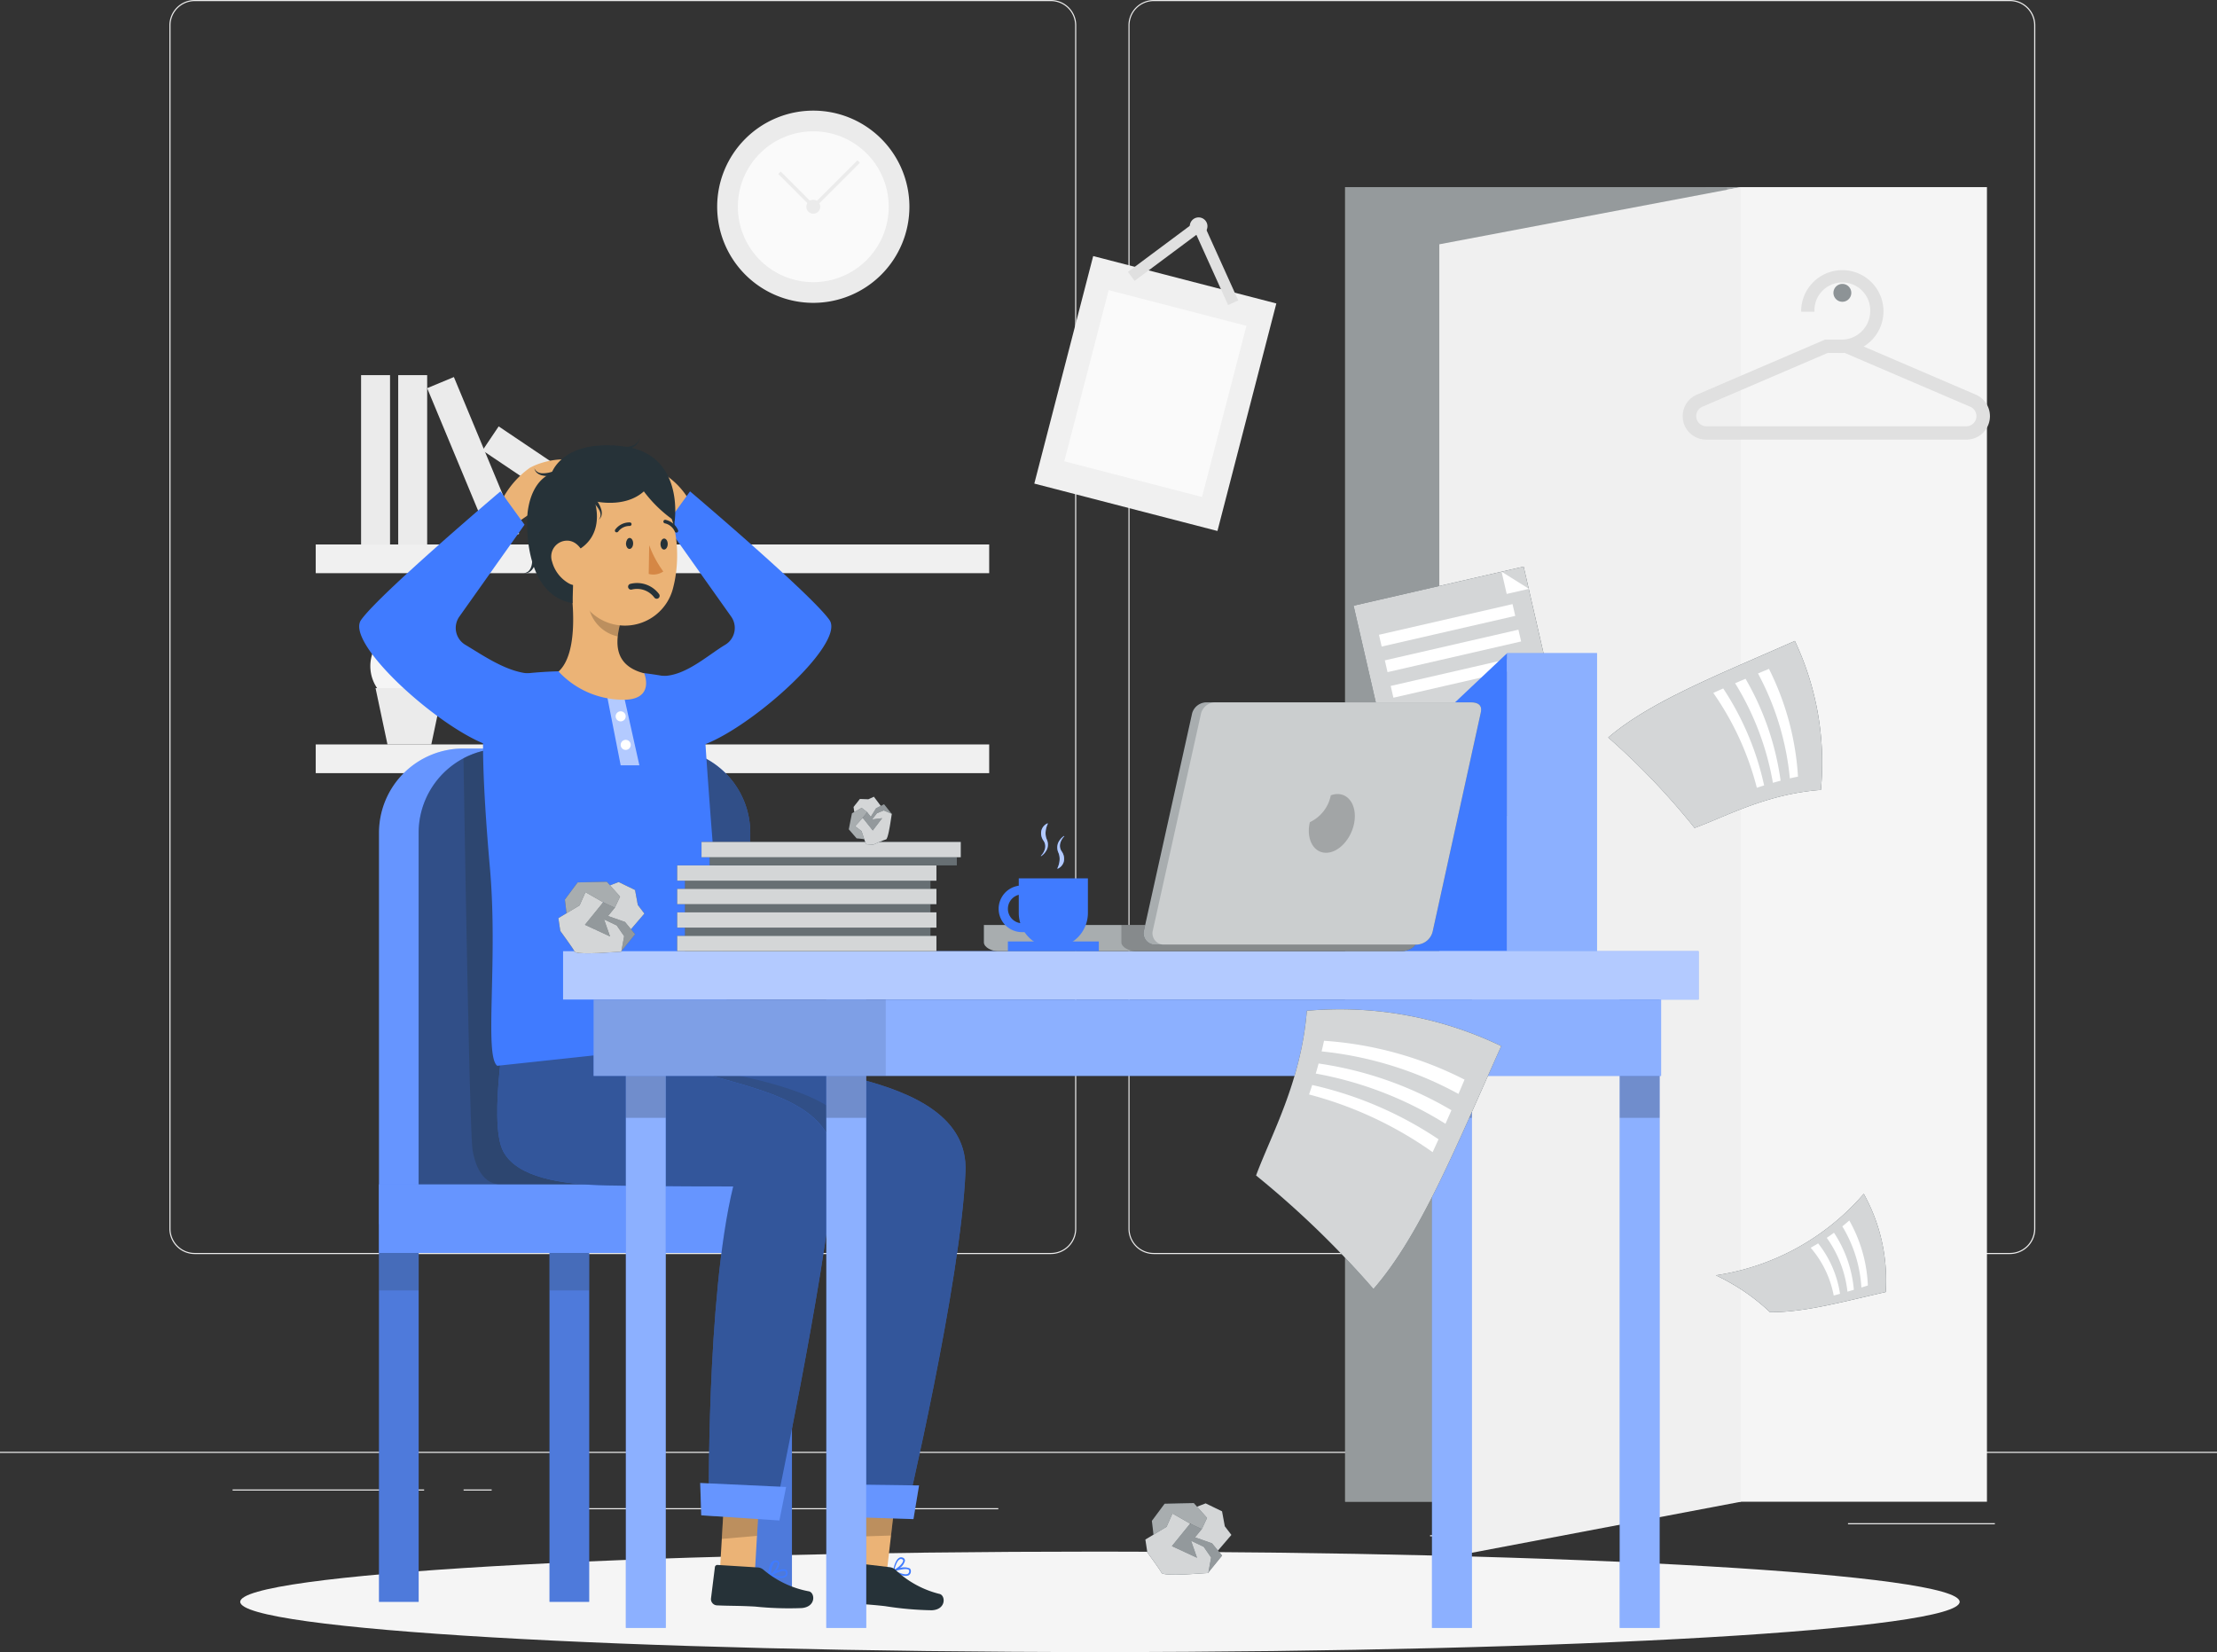 <svg id="Group_1599" data-name="Group 1599" xmlns="http://www.w3.org/2000/svg" xmlns:xlink="http://www.w3.org/1999/xlink" width="198.6" height="148" viewBox="0 0 198.6 148">
  <rect x="0" y="0" width="198.6" height="148" fill="#333333" stroke="none"/>
  <defs>
    <clipPath id="clip-path">
      <rect id="Rectangle_1263" data-name="Rectangle 1263" width="198.6" height="148" fill="none"/>
    </clipPath>
    <clipPath id="clip-path-3">
      <rect id="Rectangle_1135" data-name="Rectangle 1135" width="35.458" height="117.771" fill="none"/>
    </clipPath>
    <clipPath id="clip-path-4">
      <rect id="Rectangle_1136" data-name="Rectangle 1136" width="1.592" height="1.592" fill="none"/>
    </clipPath>
    <clipPath id="clip-path-5">
      <rect id="Rectangle_1149" data-name="Rectangle 1149" width="3.551" height="33.817" fill="none"/>
    </clipPath>
    <clipPath id="clip-path-11">
      <rect id="Rectangle_1161" data-name="Rectangle 1161" width="3.551" height="5.918" fill="none"/>
    </clipPath>
    <clipPath id="clip-path-14">
      <rect id="Rectangle_1166" data-name="Rectangle 1166" width="29.705" height="42.629" fill="none"/>
    </clipPath>
    <clipPath id="clip-path-16">
      <rect id="Rectangle_1170" data-name="Rectangle 1170" width="38.245" height="6.141" fill="none"/>
    </clipPath>
    <clipPath id="clip-path-17">
      <rect id="Rectangle_1171" data-name="Rectangle 1171" width="12.852" height="39.05" fill="none"/>
    </clipPath>
    <clipPath id="clip-path-18">
      <rect id="Rectangle_1172" data-name="Rectangle 1172" width="30.181" height="45.496" fill="none"/>
    </clipPath>
    <clipPath id="clip-path-19">
      <rect id="Rectangle_1173" data-name="Rectangle 1173" width="15.316" height="10.625" fill="none"/>
    </clipPath>
    <clipPath id="clip-path-20">
      <rect id="Rectangle_1174" data-name="Rectangle 1174" width="3.66" height="4.377" fill="none"/>
    </clipPath>
    <clipPath id="clip-path-21">
      <rect id="Rectangle_1175" data-name="Rectangle 1175" width="7.701" height="3.117" fill="none"/>
    </clipPath>
    <clipPath id="clip-path-22">
      <rect id="Rectangle_1176" data-name="Rectangle 1176" width="3.408" height="4.576" fill="none"/>
    </clipPath>
    <clipPath id="clip-path-23">
      <rect id="Rectangle_1177" data-name="Rectangle 1177" width="30.205" height="45.496" fill="none"/>
    </clipPath>
    <clipPath id="clip-path-24">
      <rect id="Rectangle_1178" data-name="Rectangle 1178" width="2.906" height="6.271" fill="none"/>
    </clipPath>
    <clipPath id="clip-path-25">
      <rect id="Rectangle_1179" data-name="Rectangle 1179" width="7.694" height="3.356" fill="none"/>
    </clipPath>
    <clipPath id="clip-path-26">
      <rect id="Rectangle_1180" data-name="Rectangle 1180" width="2.847" height="3.795" fill="none"/>
    </clipPath>
    <clipPath id="clip-path-27">
      <rect id="Rectangle_1183" data-name="Rectangle 1183" width="20.017" height="24.329" fill="none"/>
    </clipPath>
    <clipPath id="clip-path-28">
      <rect id="Rectangle_1189" data-name="Rectangle 1189" width="8.046" height="26.7" fill="none"/>
    </clipPath>
    <clipPath id="clip-path-29">
      <rect id="Rectangle_1192" data-name="Rectangle 1192" width="101.721" height="4.333" fill="none"/>
    </clipPath>
    <clipPath id="clip-path-30">
      <rect id="Rectangle_1198" data-name="Rectangle 1198" width="3.572" height="56.292" fill="none"/>
    </clipPath>
    <clipPath id="clip-path-34">
      <rect id="Rectangle_1206" data-name="Rectangle 1206" width="3.572" height="10.596" fill="none"/>
    </clipPath>
    <clipPath id="clip-path-38">
      <rect id="Rectangle_1215" data-name="Rectangle 1215" width="95.625" height="6.843" fill="none"/>
    </clipPath>
    <clipPath id="clip-path-39">
      <rect id="Rectangle_1217" data-name="Rectangle 1217" width="26.169" height="6.843" fill="none"/>
    </clipPath>
    <clipPath id="clip-path-40">
      <rect id="Rectangle_1218" data-name="Rectangle 1218" width="38.707" height="2.346" fill="none"/>
    </clipPath>
    <clipPath id="clip-path-41">
      <rect id="Rectangle_1219" data-name="Rectangle 1219" width="26.391" height="2.346" fill="none"/>
    </clipPath>
    <clipPath id="clip-path-42">
      <rect id="Rectangle_1220" data-name="Rectangle 1220" width="30.224" height="21.699" fill="none"/>
    </clipPath>
    <clipPath id="clip-path-43">
      <rect id="Rectangle_1221" data-name="Rectangle 1221" width="29.427" height="21.699" fill="none"/>
    </clipPath>
    <clipPath id="clip-path-44">
      <rect id="Rectangle_1222" data-name="Rectangle 1222" width="4.12" height="5.261" fill="none"/>
    </clipPath>
    <clipPath id="clip-path-45">
      <rect id="Rectangle_1225" data-name="Rectangle 1225" width="21.989" height="6.999" fill="none"/>
    </clipPath>
    <clipPath id="clip-path-46">
      <rect id="Rectangle_1228" data-name="Rectangle 1228" width="23.224" height="1.372" fill="none"/>
    </clipPath>
    <clipPath id="clip-path-50">
      <rect id="Rectangle_1240" data-name="Rectangle 1240" width="22.142" height="1.202" fill="none"/>
    </clipPath>
    <clipPath id="clip-path-52">
      <rect id="Rectangle_1245" data-name="Rectangle 1245" width="0.634" height="2.938" fill="none"/>
    </clipPath>
    <clipPath id="clip-path-54">
      <rect id="Rectangle_1247" data-name="Rectangle 1247" width="4.098" height="4.65" fill="none"/>
    </clipPath>
    <clipPath id="clip-path-55">
      <rect id="Rectangle_1248" data-name="Rectangle 1248" width="5.307" height="4.379" fill="none"/>
    </clipPath>
    <clipPath id="clip-path-56">
      <rect id="Rectangle_1249" data-name="Rectangle 1249" width="4.942" height="3.119" fill="none"/>
    </clipPath>
    <clipPath id="clip-path-57">
      <rect id="Rectangle_1250" data-name="Rectangle 1250" width="5.894" height="5.479" fill="none"/>
    </clipPath>
    <clipPath id="clip-path-58">
      <rect id="Rectangle_1251" data-name="Rectangle 1251" width="2.628" height="2.401" fill="none"/>
    </clipPath>
    <clipPath id="clip-path-59">
      <rect id="Rectangle_1252" data-name="Rectangle 1252" width="2.587" height="2.913" fill="none"/>
    </clipPath>
    <clipPath id="clip-path-60">
      <rect id="Rectangle_1253" data-name="Rectangle 1253" width="1.639" height="2.824" fill="none"/>
    </clipPath>
    <clipPath id="clip-path-61">
      <rect id="Rectangle_1254" data-name="Rectangle 1254" width="3.297" height="3.067" fill="none"/>
    </clipPath>
    <clipPath id="clip-path-62">
      <rect id="Rectangle_1255" data-name="Rectangle 1255" width="19.158" height="16.751" fill="none"/>
    </clipPath>
    <clipPath id="clip-path-63">
      <rect id="Rectangle_1256" data-name="Rectangle 1256" width="21.962" height="25.05" fill="none"/>
    </clipPath>
    <clipPath id="clip-path-64">
      <rect id="Rectangle_1257" data-name="Rectangle 1257" width="15.256" height="10.606" fill="none"/>
    </clipPath>
  </defs>
  <g id="Group_1598" data-name="Group 1598" clip-path="url(#clip-path)">
    <rect id="Rectangle_1127" data-name="Rectangle 1127" width="198.6" height="0.099" transform="translate(0 130.061)" fill="#ebebeb"/>
    <rect id="Rectangle_1128" data-name="Rectangle 1128" width="13.156" height="0.099" transform="translate(165.544 136.455)" fill="#ebebeb"/>
    <rect id="Rectangle_1129" data-name="Rectangle 1129" width="3.453" height="0.099" transform="translate(128.107 137.532)" fill="#ebebeb"/>
    <rect id="Rectangle_1130" data-name="Rectangle 1130" width="7.623" height="0.099" transform="translate(157.524 132.766)" fill="#ebebeb"/>
    <rect id="Rectangle_1131" data-name="Rectangle 1131" width="17.156" height="0.099" transform="translate(20.837 133.434)" fill="#ebebeb"/>
    <rect id="Rectangle_1132" data-name="Rectangle 1132" width="2.515" height="0.099" transform="translate(41.53 133.434)" fill="#ebebeb"/>
    <rect id="Rectangle_1133" data-name="Rectangle 1133" width="37.208" height="0.099" transform="translate(52.22 135.111)" fill="#ebebeb"/>
    <g id="Group_1597" data-name="Group 1597">
      <g id="Group_1596" data-name="Group 1596" clip-path="url(#clip-path)">
        <path id="Path_2788" data-name="Path 2788" d="M117.173,112.347h-76.7a2.27,2.27,0,0,1-2.267-2.267V2.267A2.27,2.27,0,0,1,40.474,0h76.7a2.27,2.27,0,0,1,2.267,2.267V110.079a2.27,2.27,0,0,1-2.267,2.267M40.474.1a2.17,2.17,0,0,0-2.168,2.168V110.079a2.17,2.17,0,0,0,2.168,2.168h76.7a2.17,2.17,0,0,0,2.168-2.168V2.267A2.17,2.17,0,0,0,117.173.1Z" transform="translate(-23.031)" fill="#ebebeb"/>
        <path id="Path_2789" data-name="Path 2789" d="M333.471,112.347h-76.7a2.269,2.269,0,0,1-2.267-2.267V2.267A2.27,2.27,0,0,1,256.772,0h76.7a2.27,2.27,0,0,1,2.267,2.267V110.079a2.27,2.27,0,0,1-2.267,2.267M256.772.1A2.17,2.17,0,0,0,254.6,2.267V110.079a2.17,2.17,0,0,0,2.168,2.168h76.7a2.17,2.17,0,0,0,2.168-2.168V2.267A2.17,2.17,0,0,0,333.471.1Z" transform="translate(-153.416)" fill="#ebebeb"/>
        <path id="Path_2790" data-name="Path 2790" d="M90.518,144.924a3.5,3.5,0,1,0-3.5,3.5,3.5,3.5,0,0,0,3.5-3.5" transform="translate(-50.344 -85.25)" fill="#f5f5f5"/>
        <path id="Path_2791" data-name="Path 2791" d="M89.695,160.244H85.768L84.7,155.2h6.06Z" transform="translate(-51.058 -93.553)" fill="#ebebeb"/>
        <rect id="Rectangle_1134" data-name="Rectangle 1134" width="25.212" height="117.77" transform="translate(152.78 16.764)" fill="#f5f5f5"/>
        <path id="Path_2792" data-name="Path 2792" d="M337.557,159.976H303.364V42.205h34.193v117.77Z" transform="translate(-182.868 -25.441)" fill="#e0e0e0"/>
        <g id="Group_1400" data-name="Group 1400" transform="translate(120.496 16.764)" opacity="0.4">
          <g id="Group_1399" data-name="Group 1399">
            <g id="Group_1398" data-name="Group 1398" clip-path="url(#clip-path-3)">
              <path id="Path_2793" data-name="Path 2793" d="M337.557,159.976H303.364V42.205h35.458l-1.265.24Z" transform="translate(-303.364 -42.205)" fill="#263238"/>
            </g>
          </g>
        </g>
        <path id="Path_2794" data-name="Path 2794" d="M351.63,159.976,324.611,165.1V47.327l27.018-5.122Z" transform="translate(-195.676 -25.441)" fill="#f0f0f0"/>
        <path id="Path_2795" data-name="Path 2795" d="M404.925,76.175H381.649a2.1,2.1,0,0,1-.83-4.039l11.46-4.921h1.441a2.561,2.561,0,0,0,2.6-2.449,2.5,2.5,0,1,0-4.991-.047h-1.192a3.688,3.688,0,1,1,5.6,3.115l10.018,4.3a2.1,2.1,0,0,1-.831,4.039m-12.4-7.768-11.235,4.824a.913.913,0,0,0,.36,1.752h23.276a.913.913,0,0,0,.36-1.752L394.022,68.4q-.15.012-.3.012Z" transform="translate(-228.789 -36.791)" fill="#e0e0e0"/>
        <g id="Group_1403" data-name="Group 1403" transform="translate(164.248 25.439)" opacity="0.5">
          <g id="Group_1402" data-name="Group 1402">
            <g id="Group_1401" data-name="Group 1401" clip-path="url(#clip-path-4)">
              <path id="Path_2796" data-name="Path 2796" d="M415.108,64.84a.8.8,0,1,1-.8-.8.8.8,0,0,1,.8.8" transform="translate(-413.516 -64.044)" fill="#263238"/>
            </g>
          </g>
        </g>
        <rect id="Rectangle_1137" data-name="Rectangle 1137" width="2.594" height="15.217" transform="translate(32.346 33.607)" fill="#ebebeb"/>
        <rect id="Rectangle_1138" data-name="Rectangle 1138" width="2.594" height="15.217" transform="translate(35.672 33.607)" fill="#ebebeb"/>
        <rect id="Rectangle_1139" data-name="Rectangle 1139" width="2.594" height="15.217" transform="matrix(0.923, -0.384, 0.384, 0.923, 38.265, 34.774)" fill="#ebebeb"/>
        <rect id="Rectangle_1140" data-name="Rectangle 1140" width="2.594" height="15.217" transform="translate(43.223 40.351) rotate(-56.069)" fill="#ebebeb"/>
        <rect id="Rectangle_1141" data-name="Rectangle 1141" width="60.329" height="2.572" transform="translate(28.283 48.777)" fill="#f0f0f0"/>
        <rect id="Rectangle_1142" data-name="Rectangle 1142" width="60.329" height="2.572" transform="translate(28.283 66.691)" fill="#f0f0f0"/>
        <rect id="Rectangle_1143" data-name="Rectangle 1143" width="21.055" height="16.946" transform="translate(92.654 43.323) rotate(-75.492)" fill="#f0f0f0"/>
        <rect id="Rectangle_1144" data-name="Rectangle 1144" width="15.838" height="12.747" transform="matrix(0.251, -0.968, 0.968, 0.251, 95.34, 41.324)" fill="#fafafa"/>
        <path id="Path_2797" data-name="Path 2797" d="M269.89,50.021a.791.791,0,1,0-.964.568.79.79,0,0,0,.964-.568" transform="translate(-161.751 -29.556)" fill="#e0e0e0"/>
        <line id="Line_144" data-name="Line 144" x1="6.032" y2="4.492" transform="translate(101.34 20.266)" fill="none" stroke="#e0e0e0" stroke-width="1"/>
        <line id="Line_145" data-name="Line 145" x2="3.096" y2="6.854" transform="translate(107.373 20.266)" fill="none" stroke="#e0e0e0" stroke-width="1"/>
        <path id="Path_2798" data-name="Path 2798" d="M178.963,33.563a8.61,8.61,0,1,1-8.61-8.61,8.61,8.61,0,0,1,8.61,8.61" transform="translate(-97.498 -15.042)" fill="#ebebeb"/>
        <path id="Path_2799" data-name="Path 2799" d="M179.923,36.377a6.756,6.756,0,1,1-6.756-6.756,6.756,6.756,0,0,1,6.756,6.756" transform="translate(-100.312 -17.856)" fill="#fafafa"/>
        <path id="Path_2800" data-name="Path 2800" d="M183.1,45.689a.621.621,0,1,1-.621-.621.621.621,0,0,1,.621.621" transform="translate(-109.624 -27.167)" fill="#ebebeb"/>
        <path id="Path_2801" data-name="Path 2801" d="M178.676,40.544l-3.153-3.153.22-.22,2.933,2.933,3.936-3.935.22.22Z" transform="translate(-105.805 -21.802)" fill="#ebebeb"/>
        <path id="Path_2802" data-name="Path 2802" d="M208.2,354.46c0,2.484-34.48,4.5-77.013,4.5s-77.013-2.013-77.013-4.5,34.48-4.5,77.013-4.5,77.013,2.014,77.013,4.5" transform="translate(-32.654 -210.958)" fill="#f5f5f5"/>
        <rect id="Rectangle_1145" data-name="Rectangle 1145" width="3.551" height="33.817" transform="translate(67.392 109.686)" fill="#407bff"/>
        <rect id="Rectangle_1146" data-name="Rectangle 1146" width="3.551" height="33.817" transform="translate(33.952 109.686)" fill="#407bff"/>
        <rect id="Rectangle_1147" data-name="Rectangle 1147" width="3.551" height="33.817" transform="translate(49.227 109.686)" fill="#407bff"/>
        <g id="Group_1406" data-name="Group 1406" transform="translate(67.392 109.686)" opacity="0.2">
          <g id="Group_1405" data-name="Group 1405">
            <g id="Group_1404" data-name="Group 1404" clip-path="url(#clip-path-5)">
              <rect id="Rectangle_1148" data-name="Rectangle 1148" width="3.551" height="33.817" transform="translate(0 0)" fill="#263238"/>
            </g>
          </g>
        </g>
        <g id="Group_1409" data-name="Group 1409" transform="translate(33.952 109.686)" opacity="0.2">
          <g id="Group_1408" data-name="Group 1408">
            <g id="Group_1407" data-name="Group 1407" clip-path="url(#clip-path-5)">
              <rect id="Rectangle_1150" data-name="Rectangle 1150" width="3.551" height="33.817" transform="translate(0 0)" fill="#263238"/>
            </g>
          </g>
        </g>
        <g id="Group_1412" data-name="Group 1412" transform="translate(49.227 109.686)" opacity="0.2">
          <g id="Group_1411" data-name="Group 1411">
            <g id="Group_1410" data-name="Group 1410" clip-path="url(#clip-path-5)">
              <rect id="Rectangle_1152" data-name="Rectangle 1152" width="3.551" height="33.817" transform="translate(0 0)" fill="#263238"/>
            </g>
          </g>
        </g>
        <g id="Group_1415" data-name="Group 1415" transform="translate(67.392 109.686)" opacity="0.1" style="mix-blend-mode: normal;isolation: isolate">
          <g id="Group_1414" data-name="Group 1414">
            <g id="Group_1413" data-name="Group 1413" clip-path="url(#clip-path-5)">
              <rect id="Rectangle_1154" data-name="Rectangle 1154" width="3.551" height="33.817" transform="translate(0 0)" fill="#fff"/>
            </g>
          </g>
        </g>
        <g id="Group_1418" data-name="Group 1418" transform="translate(33.952 109.686)" opacity="0.1" style="mix-blend-mode: normal;isolation: isolate">
          <g id="Group_1417" data-name="Group 1417">
            <g id="Group_1416" data-name="Group 1416" clip-path="url(#clip-path-5)">
              <rect id="Rectangle_1156" data-name="Rectangle 1156" width="3.551" height="33.817" transform="translate(0 0)" fill="#fff"/>
            </g>
          </g>
        </g>
        <g id="Group_1421" data-name="Group 1421" transform="translate(49.227 109.686)" opacity="0.1" style="mix-blend-mode: normal;isolation: isolate">
          <g id="Group_1420" data-name="Group 1420">
            <g id="Group_1419" data-name="Group 1419" clip-path="url(#clip-path-5)">
              <rect id="Rectangle_1158" data-name="Rectangle 1158" width="3.551" height="33.817" transform="translate(0 0)" fill="#fff"/>
            </g>
          </g>
        </g>
        <g id="Group_1424" data-name="Group 1424" transform="translate(67.392 109.686)" opacity="0.2">
          <g id="Group_1423" data-name="Group 1423">
            <g id="Group_1422" data-name="Group 1422" clip-path="url(#clip-path-11)">
              <rect id="Rectangle_1160" data-name="Rectangle 1160" width="3.551" height="5.918" transform="translate(0 0)" fill="#263238"/>
            </g>
          </g>
        </g>
        <g id="Group_1427" data-name="Group 1427" transform="translate(33.952 109.686)" opacity="0.2">
          <g id="Group_1426" data-name="Group 1426">
            <g id="Group_1425" data-name="Group 1425" clip-path="url(#clip-path-11)">
              <rect id="Rectangle_1162" data-name="Rectangle 1162" width="3.551" height="5.918" transform="translate(0 0)" fill="#263238"/>
            </g>
          </g>
        </g>
        <g id="Group_1430" data-name="Group 1430" transform="translate(49.227 109.686)" opacity="0.2">
          <g id="Group_1429" data-name="Group 1429">
            <g id="Group_1428" data-name="Group 1428" clip-path="url(#clip-path-11)">
              <rect id="Rectangle_1164" data-name="Rectangle 1164" width="3.551" height="5.918" transform="translate(0 0)" fill="#263238"/>
            </g>
          </g>
        </g>
        <path id="Path_2803" data-name="Path 2803" d="M115.183,211.452H85.478V176.376a7.553,7.553,0,0,1,7.553-7.553h14.6a7.553,7.553,0,0,1,7.553,7.553Z" transform="translate(-51.526 -101.767)" fill="#407bff"/>
        <g id="Group_1433" data-name="Group 1433" transform="translate(33.952 67.056)" opacity="0.2" style="mix-blend-mode: normal;isolation: isolate">
          <g id="Group_1432" data-name="Group 1432">
            <g id="Group_1431" data-name="Group 1431" clip-path="url(#clip-path-14)">
              <path id="Path_2804" data-name="Path 2804" d="M115.183,211.452H85.478V176.376a7.553,7.553,0,0,1,7.553-7.553h14.6a7.553,7.553,0,0,1,7.553,7.553Z" transform="translate(-85.478 -168.823)" fill="#fff"/>
            </g>
          </g>
        </g>
        <path id="Path_2805" data-name="Path 2805" d="M124.122,211.452H94.417V176.376a7.553,7.553,0,0,1,7.553-7.553h14.6a7.553,7.553,0,0,1,7.553,7.553Z" transform="translate(-56.915 -101.767)" fill="#407bff"/>
        <g id="Group_1436" data-name="Group 1436" transform="translate(37.502 67.056)" opacity="0.6">
          <g id="Group_1435" data-name="Group 1435">
            <g id="Group_1434" data-name="Group 1434" clip-path="url(#clip-path-14)">
              <path id="Path_2806" data-name="Path 2806" d="M124.122,211.452H94.417V176.376a7.553,7.553,0,0,1,7.553-7.553h14.6a7.553,7.553,0,0,1,7.553,7.553Z" transform="translate(-94.417 -168.823)" fill="#263238"/>
            </g>
          </g>
        </g>
        <rect id="Rectangle_1168" data-name="Rectangle 1168" width="38.245" height="6.141" transform="translate(33.952 106.106)" fill="#407bff"/>
        <g id="Group_1439" data-name="Group 1439" transform="translate(33.952 106.107)" opacity="0.2" style="mix-blend-mode: normal;isolation: isolate">
          <g id="Group_1438" data-name="Group 1438">
            <g id="Group_1437" data-name="Group 1437" clip-path="url(#clip-path-16)">
              <rect id="Rectangle_1169" data-name="Rectangle 1169" width="38.245" height="6.141" transform="translate(0 0)" fill="#fff"/>
            </g>
          </g>
        </g>
        <g id="Group_1442" data-name="Group 1442" transform="translate(41.519 67.056)" opacity="0.3">
          <g id="Group_1441" data-name="Group 1441">
            <g id="Group_1440" data-name="Group 1440" clip-path="url(#clip-path-17)">
              <path id="Path_2807" data-name="Path 2807" d="M104.529,169.7c.086,5.352.545,33.389.81,35.045.293,1.831,1.12,3.124,2.5,3.124h9.541l-4.489-39.05h-4.826a7.518,7.518,0,0,0-3.537.881" transform="translate(-104.529 -168.823)" fill="#263238"/>
            </g>
          </g>
        </g>
        <path id="Path_2808" data-name="Path 2808" d="M113.666,106.925a8.094,8.094,0,0,1,2.293-2.536c1.238-.707,3.466-1.061,4-.46s-.354,2.688-1.839,3.36a20.882,20.882,0,0,0-3.218,1.976Z" transform="translate(-68.518 -62.464)" fill="#ebb376"/>
        <path id="Path_2809" data-name="Path 2809" d="M147.188,108.632a6.85,6.85,0,0,0-1.938-2.143c-1.046-.6-2.929-.9-3.378-.388s.3,2.272,1.554,2.84a17.66,17.66,0,0,1,2.72,1.67Z" transform="translate(-85.442 -63.801)" fill="#ebb376"/>
        <path id="Path_2810" data-name="Path 2810" d="M149.612,110.828S160.439,120,162.1,122.346s-9.385,11.8-12.931,11.511c-4.124-.341-4.4-6.481-1.972-6.494,2.03-.011,4.02-1.873,5.564-2.791a1.759,1.759,0,0,0,.533-2.53l-5.838-8.23Z" transform="translate(-87.798 -66.807)" fill="#407bff"/>
        <path id="Path_2811" data-name="Path 2811" d="M147.941,231.061l-5.184-3.4s-1.886,10.064-.437,12.745c2.587,4.787,16.531,2.371,20.611,2.842-2.439,9.974-2.2,29.464-2.2,29.464l5.827.445s4.979-20.97,5.39-30.982c.388-9.46-18.295-9.065-24.006-11.115" transform="translate(-85.46 -137.235)" fill="#407bff"/>
        <g id="Group_1445" data-name="Group 1445" transform="translate(56.312 90.427)" opacity="0.5">
          <g id="Group_1444" data-name="Group 1444">
            <g id="Group_1443" data-name="Group 1443" clip-path="url(#clip-path-18)">
              <path id="Path_2812" data-name="Path 2812" d="M147.941,231.061l-5.184-3.4s-1.886,10.064-.437,12.745c2.587,4.787,16.531,2.371,20.611,2.842-2.439,9.974-2.2,29.464-2.2,29.464l5.827.445s4.979-20.97,5.39-30.982c.388-9.46-18.295-9.065-24.006-11.115" transform="translate(-141.772 -227.662)" fill="#263238"/>
            </g>
          </g>
        </g>
        <g id="Group_1448" data-name="Group 1448" transform="translate(60.885 95.481)" opacity="0.2">
          <g id="Group_1447" data-name="Group 1447">
            <g id="Group_1446" data-name="Group 1446" clip-path="url(#clip-path-19)">
              <path id="Path_2813" data-name="Path 2813" d="M153.285,240.386l10.6,10.625c1.738-.075,3.325-.159,4.557-.157a11.947,11.947,0,0,0-.234-5.047c-1.383-3.875-14.92-5.421-14.92-5.421" transform="translate(-153.285 -240.386)" fill="#263238"/>
            </g>
          </g>
        </g>
        <path id="Path_2814" data-name="Path 2814" d="M192,343.292l3.184-.255.862-7.485-3.18.259Z" transform="translate(-115.735 -202.271)" fill="#ebb376"/>
        <path id="Path_2815" data-name="Path 2815" d="M201.3,352.493c0,.008,0,.018.009.025a.045.045,0,0,0,.027,0,3.9,3.9,0,0,0,.779.334.854.854,0,0,0,.619.01.4.4,0,0,0,.2-.375.282.282,0,0,0-.108-.25,1.291,1.291,0,0,0-.893-.024,1.163,1.163,0,0,0,.47-.647.281.281,0,0,0-.193-.289.365.365,0,0,0-.32.014c-.387.213-.537,1.1-.549,1.152h.056l-.057,0s-.054.006-.054.009a.063.063,0,0,0,.012.033m.238-.177-.072.022c.075-.293.235-.775.467-.9a.215.215,0,0,1,.171-.023l.035.012c.1.04.112.1.106.142-.027.215-.393.572-.707.745m.012.164c.42-.127,1-.242,1.182-.107a.135.135,0,0,1,.053.123.274.274,0,0,1-.123.241c-.185.1-.593.006-1.113-.256" transform="translate(-121.338 -211.734)" fill="#407bff"/>
        <g id="Group_1451" data-name="Group 1451" transform="translate(76.646 133.285)" opacity="0.2" style="mix-blend-mode: normal;isolation: isolate">
          <g id="Group_1450" data-name="Group 1450">
            <g id="Group_1449" data-name="Group 1449" clip-path="url(#clip-path-20)">
              <path id="Path_2816" data-name="Path 2816" d="M193.448,335.817l3.18-.255-.494,4.278-3.166.1Z" transform="translate(-192.967 -335.562)"/>
            </g>
          </g>
        </g>
        <path id="Path_2817" data-name="Path 2817" d="M194.092,352.823l-3.557-.424a.226.226,0,0,0-.26.186v0l-.509,2.8a.564.564,0,0,0,.487.626c1.243.128,1.843.127,3.41.3a29.63,29.63,0,0,0,4.186.371c1.338-.053,1.249-1.374.678-1.469a8.781,8.781,0,0,1-3.911-2.143.9.9,0,0,0-.524-.247" transform="translate(-114.388 -212.424)" fill="#263238"/>
        <path id="Path_2818" data-name="Path 2818" d="M188.068,337.674l7.014.226.5-3.017-7.7-.1Z" transform="translate(-113.254 -201.808)" fill="#407bff"/>
        <g id="Group_1454" data-name="Group 1454" transform="translate(74.626 132.976)" opacity="0.2">
          <g id="Group_1453" data-name="Group 1453">
            <g id="Group_1452" data-name="Group 1452" clip-path="url(#clip-path-21)">
              <path id="Path_2819" data-name="Path 2819" d="M188.068,337.674l7.014.226.5-3.017-7.7-.1Z" transform="translate(-187.88 -334.783)" fill="#fff"/>
            </g>
          </g>
        </g>
        <path id="Path_2820" data-name="Path 2820" d="M162.29,343.508l3.164-.434.439-7.521-3.16.438Z" transform="translate(-97.829 -202.271)" fill="#ebb376"/>
        <g id="Group_1457" data-name="Group 1457" transform="translate(64.657 133.285)" opacity="0.2" style="mix-blend-mode: normal;isolation: isolate">
          <g id="Group_1456" data-name="Group 1456">
            <g id="Group_1455" data-name="Group 1455" clip-path="url(#clip-path-22)">
              <path id="Path_2821" data-name="Path 2821" d="M163.031,336l3.16-.434-.252,4.3-3.155.277Z" transform="translate(-162.783 -335.562)"/>
            </g>
          </g>
        </g>
        <path id="Path_2822" data-name="Path 2822" d="M128.486,232.716l-1.023-4.2-14.333-.857s-1.886,10.064-.437,12.745c1.247,2.307,5.132,2.941,9.279,3.031,4.457.1,11.311.09,11.311.09-2.439,9.974-2.179,29.185-2.179,29.185l5.827.445s4.484-21,5.39-30.982c.612-6.734-8.123-7.41-13.834-9.46" transform="translate(-67.601 -137.235)" fill="#407bff"/>
        <g id="Group_1460" data-name="Group 1460" transform="translate(44.544 90.427)" opacity="0.5">
          <g id="Group_1459" data-name="Group 1459">
            <g id="Group_1458" data-name="Group 1458" clip-path="url(#clip-path-23)">
              <path id="Path_2823" data-name="Path 2823" d="M128.486,232.716l-1.023-4.2-14.333-.857s-1.886,10.064-.437,12.745c1.247,2.307,5.132,2.941,9.279,3.031,4.457.1,11.311.09,11.311.09-2.439,9.974-2.179,29.185-2.179,29.185l5.827.445s4.484-21,5.39-30.982c.612-6.734-8.123-7.41-13.834-9.46" transform="translate(-112.146 -227.662)" fill="#263238"/>
            </g>
          </g>
        </g>
        <path id="Path_2824" data-name="Path 2824" d="M158.015,337.378l7,.461.6-3-7.694-.357Z" transform="translate(-95.197 -201.626)" fill="#407bff"/>
        <path id="Path_2825" data-name="Path 2825" d="M110.213,186.684c-1.182-.907.075-9.378-.655-17.692-1.461-16.63,0-16.739.935-17.134a35.857,35.857,0,0,1,5.213-.516,66.545,66.545,0,0,1,7.672.166,33.679,33.679,0,0,1,5.167,1.052s.665,13.328,2.594,31.876Z" transform="translate(-65.668 -91.203)" fill="#407bff"/>
        <g id="Group_1463" data-name="Group 1463" transform="translate(54.371 62.292)" opacity="0.6" style="mix-blend-mode: normal;isolation: isolate">
          <g id="Group_1462" data-name="Group 1462">
            <g id="Group_1461" data-name="Group 1461" clip-path="url(#clip-path-24)">
              <path id="Path_2826" data-name="Path 2826" d="M138.39,156.828l1.4,6.271h-1.675l-1.231-6.271Z" transform="translate(-136.885 -156.828)" fill="#fff"/>
            </g>
          </g>
        </g>
        <g id="Group_1466" data-name="Group 1466" transform="translate(62.727 132.856)" opacity="0.2">
          <g id="Group_1465" data-name="Group 1465">
            <g id="Group_1464" data-name="Group 1464" clip-path="url(#clip-path-25)">
              <path id="Path_2827" data-name="Path 2827" d="M158.015,337.378l7,.461.6-3-7.694-.357Z" transform="translate(-157.924 -334.482)" fill="#fff"/>
            </g>
          </g>
        </g>
        <path id="Path_2828" data-name="Path 2828" d="M173.215,353.279s.066,0,.067.008.071.022.08.03.006.017.013.022a.042.042,0,0,0,.027,0,3.948,3.948,0,0,0,.832.164.85.85,0,0,0,.607-.12.4.4,0,0,0,.116-.408.284.284,0,0,0-.16-.222,1.306,1.306,0,0,0-.884.162,1.139,1.139,0,0,0,.314-.729.3.3,0,0,0-.271-.241.468.468,0,0,0-.355.083c-.332.287-.386,1.189-.386,1.245v0h0Zm.343-.185-.066.037a1.609,1.609,0,0,1,.269-.976.215.215,0,0,1,.162-.058l.036.005c.105.019.13.073.133.116a1.5,1.5,0,0,1-.536.876m.046.158c.385-.212.931-.446,1.134-.351a.133.133,0,0,1,.077.109.273.273,0,0,1-.07.261c-.16.137-.579.129-1.142-.019" transform="translate(-104.414 -212.149)" fill="#407bff"/>
        <path id="Path_2829" data-name="Path 2829" d="M164.519,353.188l-3.575-.223a.226.226,0,0,0-.249.2v0l-.351,2.82a.563.563,0,0,0,.521.6c1.249.058,1.848.023,3.421.108a29.622,29.622,0,0,0,4.2.134c1.332-.129,1.169-1.442.594-1.505a8.782,8.782,0,0,1-4.026-1.919.893.893,0,0,0-.537-.218" transform="translate(-96.655 -212.767)" fill="#263238"/>
        <path id="Path_2830" data-name="Path 2830" d="M93.661,110.828S82.834,120,81.177,122.346s9.385,11.8,12.931,11.511c4.125-.341,4.351-6.452,1.941-6.727-1.988-.227-3.989-1.639-5.533-2.557a1.759,1.759,0,0,1-.533-2.53l5.838-8.23Z" transform="translate(-48.832 -66.807)" fill="#407bff"/>
        <path id="Path_2831" data-name="Path 2831" d="M139.75,160.883a.45.45,0,1,0-.45.45.45.45,0,0,0,.45-.45" transform="translate(-83.699 -96.709)" fill="#fff"/>
        <path id="Path_2832" data-name="Path 2832" d="M140.883,167.321a.45.45,0,1,0-.45.45.45.45,0,0,0,.45-.45" transform="translate(-84.382 -100.59)" fill="#fff"/>
        <path id="Path_2833" data-name="Path 2833" d="M126.919,129.755c.432,2.478.817,7.009-.944,8.619a7.914,7.914,0,0,0,5.564,2.525c3.163.139,2.108-2.36,2.108-2.36-2.74-.717-2.624-2.759-2.1-4.666Z" transform="translate(-75.938 -78.216)" fill="#ebb376"/>
        <g id="Group_1469" data-name="Group 1469" transform="translate(52.754 53.219)" opacity="0.2" style="mix-blend-mode: normal;isolation: isolate">
          <g id="Group_1468" data-name="Group 1468">
            <g id="Group_1467" data-name="Group 1467" clip-path="url(#clip-path-26)">
              <path id="Path_2834" data-name="Path 2834" d="M132.926,133.985l2.735,2.439a8.08,8.08,0,0,0-.266,1.356,3.393,3.393,0,0,1-2.554-2.462,3.615,3.615,0,0,1,.085-1.333" transform="translate(-132.814 -133.985)"/>
            </g>
          </g>
        </g>
        <path id="Path_2835" data-name="Path 2835" d="M142.429,112.09c-1.37.93-.746,2.5,2.352,4.969,1.258-1.632,1.467-4.8.467-5.6s-1.625-.176-2.819.628" transform="translate(-85.442 -66.966)" fill="#263238"/>
        <path id="Path_2836" data-name="Path 2836" d="M128.632,112.709c.149,3.348.068,5.311,1.724,7.057a4.451,4.451,0,0,0,7.5-2.162c.764-2.987.4-7.961-2.854-9.345a4.57,4.57,0,0,0-6.375,4.449" transform="translate(-77.535 -65.033)" fill="#ebb376"/>
        <path id="Path_2837" data-name="Path 2837" d="M141.174,121.811c0,.272.137.5.315.5s.323-.213.328-.485-.133-.495-.31-.5-.309.22-.332.488" transform="translate(-85.1 -73.133)" fill="#263238"/>
        <path id="Path_2838" data-name="Path 2838" d="M148.962,121.954c0,.272.137.5.315.5s.327-.212.332-.488-.137-.495-.315-.5-.328.216-.332.488" transform="translate(-89.794 -73.22)" fill="#263238"/>
        <path id="Path_2839" data-name="Path 2839" d="M146.348,122.975a9.714,9.714,0,0,0,1.262,2.35,1.573,1.573,0,0,1-1.306.22Z" transform="translate(-88.192 -74.129)" fill="#d58745"/>
        <path id="Path_2840" data-name="Path 2840" d="M138.841,118.714a.16.16,0,0,1-.1-.024.162.162,0,0,1-.03-.225,1.58,1.58,0,0,1,1.313-.638.154.154,0,0,1,.146.162V118a.165.165,0,0,1-.173.145,1.261,1.261,0,0,0-1.031.514.166.166,0,0,1-.124.054" transform="translate(-83.595 -71.026)" fill="#263238"/>
        <path id="Path_2841" data-name="Path 2841" d="M150.78,118.383a.165.165,0,0,1-.144-.093,1.272,1.272,0,0,0-.888-.738.161.161,0,0,1,.043-.319,1.6,1.6,0,0,1,1.133.923.158.158,0,0,1-.075.21h0a.186.186,0,0,1-.067.016" transform="translate(-90.186 -70.667)" fill="#263238"/>
        <path id="Path_2842" data-name="Path 2842" d="M142.314,132.242a2.195,2.195,0,0,1,2.3.815" transform="translate(-85.787 -79.68)" fill="none" stroke="#263238" stroke-linecap="round" stroke-linejoin="round" stroke-width="0.526"/>
        <path id="Path_2843" data-name="Path 2843" d="M123.075,110.013c2.97-1.372,1.848-4.567,1.848-4.567s2.685.674,4.411-.879a11.8,11.8,0,0,0,2.761,2.652s.9-6.017-4.608-6.684-6.427,2.431-6.427,2.431-1.708.431-2.121,3.348c-.171,1.209-.3,7.531,4.009,8.261Z" transform="translate(-71.658 -60.546)" fill="#263238"/>
        <path id="Path_2844" data-name="Path 2844" d="M124.431,123.827a3.187,3.187,0,0,0,1.482,1.931c.972.549,1.722-.257,1.677-1.312-.042-.952-.6-2.385-1.681-2.5a1.42,1.42,0,0,0-1.478,1.881" transform="translate(-74.972 -73.504)" fill="#ebb376"/>
        <path id="Path_2845" data-name="Path 2845" d="M119.255,125.843a2.661,2.661,0,0,1-.12.491,1.9,1.9,0,0,1-.219.449,1.032,1.032,0,0,1-.363.343.833.833,0,0,1-.471.075.784.784,0,0,0,.417-.158.9.9,0,0,0,.242-.355,1.65,1.65,0,0,0,.1-.424,2.306,2.306,0,0,0,.014-.432Z" transform="translate(-71.179 -75.852)" fill="#263238"/>
        <path id="Path_2846" data-name="Path 2846" d="M122.324,106.254a3.355,3.355,0,0,1-.535.046,2.455,2.455,0,0,1-.53-.051,1.1,1.1,0,0,1-.488-.217.736.736,0,0,1-.256-.443.686.686,0,0,0,.312.361.959.959,0,0,0,.457.1,2.636,2.636,0,0,0,.932-.181Z" transform="translate(-72.647 -63.649)" fill="#263238"/>
        <path id="Path_2847" data-name="Path 2847" d="M133.842,112.44a3.333,3.333,0,0,1,.3.444,2.47,2.47,0,0,1,.215.487,1.109,1.109,0,0,1,.05.532.736.736,0,0,1-.261.44.684.684,0,0,0,.162-.448.965.965,0,0,0-.134-.449,2.636,2.636,0,0,0-.614-.724Z" transform="translate(-80.511 -67.779)" fill="#263238"/>
        <path id="Path_2848" data-name="Path 2848" d="M138.081,99.46a3.8,3.8,0,0,0,1.362.127,1.394,1.394,0,0,0,.643-.213.988.988,0,0,0,.394-.557,1.041,1.041,0,0,1-.334.636,1.536,1.536,0,0,1-.666.329,3.446,3.446,0,0,1-.736.1,4.694,4.694,0,0,1-.747-.034Z" transform="translate(-83.185 -59.567)" fill="#263238"/>
        <rect id="Rectangle_1181" data-name="Rectangle 1181" width="15.629" height="21.373" transform="translate(121.256 54.259) rotate(-12.934)" fill="#263238"/>
        <g id="Group_1472" data-name="Group 1472" transform="translate(121.255 50.761)" opacity="0.8" style="mix-blend-mode: normal;isolation: isolate">
          <g id="Group_1471" data-name="Group 1471">
            <g id="Group_1470" data-name="Group 1470" clip-path="url(#clip-path-27)">
              <rect id="Rectangle_1182" data-name="Rectangle 1182" width="15.629" height="21.373" transform="translate(0 3.498) rotate(-12.934)" fill="#fff"/>
            </g>
          </g>
        </g>
        <rect id="Rectangle_1184" data-name="Rectangle 1184" width="12.278" height="1.083" transform="translate(123.528 56.868) rotate(-12.934)" fill="#fff"/>
        <rect id="Rectangle_1185" data-name="Rectangle 1185" width="12.278" height="1.083" transform="translate(124.054 59.159) rotate(-12.934)" fill="#fff"/>
        <rect id="Rectangle_1186" data-name="Rectangle 1186" width="12.278" height="1.083" transform="translate(124.58 61.45) rotate(-12.934)" fill="#fff"/>
        <path id="Path_2849" data-name="Path 2849" d="M338.65,128.94l2.452,1.536-1.994.458Z" transform="translate(-204.138 -77.725)" fill="#fff"/>
        <path id="Path_2850" data-name="Path 2850" d="M324.893,174.01h-9.9V156.654l9.9-9.345Z" transform="translate(-189.878 -88.798)" fill="#407bff"/>
        <rect id="Rectangle_1187" data-name="Rectangle 1187" width="8.046" height="26.7" transform="translate(135.015 58.511)" fill="#407bff"/>
        <g id="Group_1475" data-name="Group 1475" transform="translate(135.015 58.511)" opacity="0.4" style="mix-blend-mode: normal;isolation: isolate">
          <g id="Group_1474" data-name="Group 1474">
            <g id="Group_1473" data-name="Group 1473" clip-path="url(#clip-path-28)">
              <rect id="Rectangle_1188" data-name="Rectangle 1188" width="8.046" height="26.7" transform="translate(0 0)" fill="#fff"/>
            </g>
          </g>
        </g>
        <rect id="Rectangle_1190" data-name="Rectangle 1190" width="101.721" height="4.333" transform="translate(50.44 85.212)" fill="#407bff"/>
        <g id="Group_1478" data-name="Group 1478" transform="translate(50.44 85.212)" opacity="0.6" style="mix-blend-mode: normal;isolation: isolate">
          <g id="Group_1477" data-name="Group 1477">
            <g id="Group_1476" data-name="Group 1476" clip-path="url(#clip-path-29)">
              <rect id="Rectangle_1191" data-name="Rectangle 1191" width="101.721" height="4.333" transform="translate(0)" fill="#fff"/>
            </g>
          </g>
        </g>
        <rect id="Rectangle_1193" data-name="Rectangle 1193" width="3.572" height="56.292" transform="translate(56.065 89.544)" fill="#407bff"/>
        <rect id="Rectangle_1194" data-name="Rectangle 1194" width="3.572" height="56.292" transform="translate(74.023 89.544)" fill="#407bff"/>
        <rect id="Rectangle_1195" data-name="Rectangle 1195" width="3.572" height="56.292" transform="translate(128.279 89.544)" fill="#407bff"/>
        <rect id="Rectangle_1196" data-name="Rectangle 1196" width="3.572" height="56.292" transform="translate(145.097 89.544)" fill="#407bff"/>
        <g id="Group_1481" data-name="Group 1481" transform="translate(56.065 89.544)" opacity="0.4" style="mix-blend-mode: normal;isolation: isolate">
          <g id="Group_1480" data-name="Group 1480">
            <g id="Group_1479" data-name="Group 1479" clip-path="url(#clip-path-30)">
              <rect id="Rectangle_1197" data-name="Rectangle 1197" width="3.572" height="56.292" transform="translate(0)" fill="#fff"/>
            </g>
          </g>
        </g>
        <g id="Group_1484" data-name="Group 1484" transform="translate(74.024 89.544)" opacity="0.4" style="mix-blend-mode: normal;isolation: isolate">
          <g id="Group_1483" data-name="Group 1483">
            <g id="Group_1482" data-name="Group 1482" clip-path="url(#clip-path-30)">
              <rect id="Rectangle_1199" data-name="Rectangle 1199" width="3.572" height="56.292" transform="translate(0)" fill="#fff"/>
            </g>
          </g>
        </g>
        <g id="Group_1487" data-name="Group 1487" transform="translate(128.279 89.544)" opacity="0.4" style="mix-blend-mode: normal;isolation: isolate">
          <g id="Group_1486" data-name="Group 1486">
            <g id="Group_1485" data-name="Group 1485" clip-path="url(#clip-path-30)">
              <rect id="Rectangle_1201" data-name="Rectangle 1201" width="3.572" height="56.292" transform="translate(0)" fill="#fff"/>
            </g>
          </g>
        </g>
        <g id="Group_1490" data-name="Group 1490" transform="translate(145.097 89.544)" opacity="0.4" style="mix-blend-mode: normal;isolation: isolate">
          <g id="Group_1489" data-name="Group 1489">
            <g id="Group_1488" data-name="Group 1488" clip-path="url(#clip-path-30)">
              <rect id="Rectangle_1203" data-name="Rectangle 1203" width="3.572" height="56.292" transform="translate(0)" fill="#fff"/>
            </g>
          </g>
        </g>
        <g id="Group_1493" data-name="Group 1493" transform="translate(56.065 89.544)" opacity="0.2">
          <g id="Group_1492" data-name="Group 1492">
            <g id="Group_1491" data-name="Group 1491" clip-path="url(#clip-path-34)">
              <rect id="Rectangle_1205" data-name="Rectangle 1205" width="3.572" height="10.596" transform="translate(0)"/>
            </g>
          </g>
        </g>
        <g id="Group_1496" data-name="Group 1496" transform="translate(74.024 89.544)" opacity="0.2">
          <g id="Group_1495" data-name="Group 1495">
            <g id="Group_1494" data-name="Group 1494" clip-path="url(#clip-path-34)">
              <rect id="Rectangle_1207" data-name="Rectangle 1207" width="3.572" height="10.596" transform="translate(0)"/>
            </g>
          </g>
        </g>
        <g id="Group_1499" data-name="Group 1499" transform="translate(128.279 89.544)" opacity="0.2">
          <g id="Group_1498" data-name="Group 1498">
            <g id="Group_1497" data-name="Group 1497" clip-path="url(#clip-path-34)">
              <rect id="Rectangle_1209" data-name="Rectangle 1209" width="3.572" height="10.596" transform="translate(0)"/>
            </g>
          </g>
        </g>
        <g id="Group_1502" data-name="Group 1502" transform="translate(145.097 89.544)" opacity="0.2">
          <g id="Group_1501" data-name="Group 1501">
            <g id="Group_1500" data-name="Group 1500" clip-path="url(#clip-path-34)">
              <rect id="Rectangle_1211" data-name="Rectangle 1211" width="3.572" height="10.596" transform="translate(0)"/>
            </g>
          </g>
        </g>
        <rect id="Rectangle_1213" data-name="Rectangle 1213" width="95.625" height="6.843" transform="translate(53.176 89.544)" fill="#407bff"/>
        <g id="Group_1505" data-name="Group 1505" transform="translate(53.176 89.544)" opacity="0.4" style="mix-blend-mode: normal;isolation: isolate">
          <g id="Group_1504" data-name="Group 1504">
            <g id="Group_1503" data-name="Group 1503" clip-path="url(#clip-path-38)">
              <rect id="Rectangle_1214" data-name="Rectangle 1214" width="95.625" height="6.843" fill="#fff"/>
            </g>
          </g>
        </g>
        <g id="Group_1508" data-name="Group 1508" transform="translate(53.176 89.544)" opacity="0.1">
          <g id="Group_1507" data-name="Group 1507">
            <g id="Group_1506" data-name="Group 1506" clip-path="url(#clip-path-39)">
              <rect id="Rectangle_1216" data-name="Rectangle 1216" width="26.169" height="6.843" transform="translate(0)"/>
            </g>
          </g>
        </g>
        <path id="Path_2851" data-name="Path 2851" d="M260.6,208.625v1.552c0,.465-.8.794-1.26.794H223.1c-.465,0-1.207-.329-1.207-.794v-1.552Z" transform="translate(-133.756 -125.759)" fill="#263238"/>
        <g id="Group_1511" data-name="Group 1511" transform="translate(88.135 82.866)" opacity="0.6" style="mix-blend-mode: normal;isolation: isolate">
          <g id="Group_1510" data-name="Group 1510">
            <g id="Group_1509" data-name="Group 1509" clip-path="url(#clip-path-40)">
              <path id="Path_2852" data-name="Path 2852" d="M260.6,208.625v1.552c0,.465-.8.794-1.26.794H223.1c-.465,0-1.207-.329-1.207-.794v-1.552Z" transform="translate(-221.891 -208.625)" fill="#fff"/>
            </g>
          </g>
        </g>
        <g id="Group_1514" data-name="Group 1514" transform="translate(100.451 82.866)" opacity="0.2" style="mix-blend-mode: normal;isolation: isolate">
          <g id="Group_1513" data-name="Group 1513">
            <g id="Group_1512" data-name="Group 1512" clip-path="url(#clip-path-41)">
              <path id="Path_2853" data-name="Path 2853" d="M279.289,208.625v1.552c0,.465-.8.794-1.26.794h-23.9c-.465,0-1.229-.329-1.229-.794v-1.552Z" transform="translate(-252.898 -208.625)"/>
            </g>
          </g>
        </g>
        <path id="Path_2854" data-name="Path 2854" d="M288.145,159.31l-4.314,19.634a1.529,1.529,0,0,1-1.4,1.178H258.864a1.022,1.022,0,0,1-.885-1.314l4.308-19.424a1.35,1.35,0,0,1,1.4-.962h23.566c.633,0,1.031.249.891.887" transform="translate(-155.492 -95.498)" fill="#263238"/>
        <g id="Group_1517" data-name="Group 1517" transform="translate(102.457 62.925)" opacity="0.6" style="mix-blend-mode: normal;isolation: isolate">
          <g id="Group_1516" data-name="Group 1516">
            <g id="Group_1515" data-name="Group 1515" clip-path="url(#clip-path-42)">
              <path id="Path_2855" data-name="Path 2855" d="M288.145,159.31l-4.314,19.634a1.529,1.529,0,0,1-1.4,1.178H258.864a1.022,1.022,0,0,1-.885-1.314l4.308-19.424a1.35,1.35,0,0,1,1.4-.962h23.566c.633,0,1.031.249.891.887" transform="translate(-257.949 -158.423)" fill="#fff"/>
            </g>
          </g>
        </g>
        <g id="Group_1520" data-name="Group 1520" transform="translate(103.254 62.925)" opacity="0.4" style="mix-blend-mode: normal;isolation: isolate">
          <g id="Group_1519" data-name="Group 1519">
            <g id="Group_1518" data-name="Group 1518" clip-path="url(#clip-path-43)">
              <path id="Path_2856" data-name="Path 2856" d="M289.355,159.31l-4.314,19.634a1.529,1.529,0,0,1-1.4,1.178H260.875a1.025,1.025,0,0,1-.891-1.314l4.314-19.424a1.345,1.345,0,0,1,1.4-.962h22.765c.633,0,1.031.249.891.887" transform="translate(-259.956 -158.423)" fill="#fff"/>
            </g>
          </g>
        </g>
        <g id="Group_1523" data-name="Group 1523" transform="translate(117.245 71.136)" opacity="0.2" style="mix-blend-mode: normal;isolation: isolate">
          <g id="Group_1522" data-name="Group 1522">
            <g id="Group_1521" data-name="Group 1521" clip-path="url(#clip-path-44)">
              <path id="Path_2857" data-name="Path 2857" d="M296.724,184.355c1.1,0,2.223-1.179,2.51-2.627s-.376-2.633-1.478-2.633a1.706,1.706,0,0,0-.61.117,3.367,3.367,0,0,1-1.871,2.4.905.905,0,0,0-.029.117c-.287,1.449.375,2.627,1.478,2.627" transform="translate(-295.179 -179.095)"/>
            </g>
          </g>
        </g>
        <rect id="Rectangle_1223" data-name="Rectangle 1223" width="21.989" height="6.999" transform="translate(61.362 78.213)" fill="#263238"/>
        <g id="Group_1526" data-name="Group 1526" transform="translate(61.362 78.213)" opacity="0.3" style="mix-blend-mode: normal;isolation: isolate">
          <g id="Group_1525" data-name="Group 1525">
            <g id="Group_1524" data-name="Group 1524" clip-path="url(#clip-path-45)">
              <rect id="Rectangle_1224" data-name="Rectangle 1224" width="21.989" height="6.999" fill="#fff"/>
            </g>
          </g>
        </g>
        <rect id="Rectangle_1226" data-name="Rectangle 1226" width="23.224" height="1.372" transform="translate(60.662 83.84)" fill="#263238"/>
        <g id="Group_1529" data-name="Group 1529" transform="translate(60.662 83.84)" opacity="0.8" style="mix-blend-mode: normal;isolation: isolate">
          <g id="Group_1528" data-name="Group 1528">
            <g id="Group_1527" data-name="Group 1527" clip-path="url(#clip-path-46)">
              <rect id="Rectangle_1227" data-name="Rectangle 1227" width="23.224" height="1.372" fill="#fff"/>
            </g>
          </g>
        </g>
        <rect id="Rectangle_1229" data-name="Rectangle 1229" width="23.224" height="1.372" transform="translate(60.662 81.735)" fill="#263238"/>
        <g id="Group_1532" data-name="Group 1532" transform="translate(60.662 81.735)" opacity="0.8" style="mix-blend-mode: normal;isolation: isolate">
          <g id="Group_1531" data-name="Group 1531">
            <g id="Group_1530" data-name="Group 1530" clip-path="url(#clip-path-46)">
              <rect id="Rectangle_1230" data-name="Rectangle 1230" width="23.224" height="1.372" fill="#fff"/>
            </g>
          </g>
        </g>
        <rect id="Rectangle_1232" data-name="Rectangle 1232" width="23.224" height="1.372" transform="translate(60.662 79.631)" fill="#263238"/>
        <g id="Group_1535" data-name="Group 1535" transform="translate(60.662 79.631)" opacity="0.8" style="mix-blend-mode: normal;isolation: isolate">
          <g id="Group_1534" data-name="Group 1534">
            <g id="Group_1533" data-name="Group 1533" clip-path="url(#clip-path-46)">
              <rect id="Rectangle_1233" data-name="Rectangle 1233" width="23.224" height="1.372" transform="translate(0 0)" fill="#fff"/>
            </g>
          </g>
        </g>
        <rect id="Rectangle_1235" data-name="Rectangle 1235" width="23.224" height="1.372" transform="translate(60.662 77.527)" fill="#263238"/>
        <g id="Group_1538" data-name="Group 1538" transform="translate(60.662 77.527)" opacity="0.8" style="mix-blend-mode: normal;isolation: isolate">
          <g id="Group_1537" data-name="Group 1537">
            <g id="Group_1536" data-name="Group 1536" clip-path="url(#clip-path-46)">
              <rect id="Rectangle_1236" data-name="Rectangle 1236" width="23.224" height="1.372" transform="translate(0 0)" fill="#fff"/>
            </g>
          </g>
        </g>
        <rect id="Rectangle_1238" data-name="Rectangle 1238" width="22.142" height="1.202" transform="translate(63.573 76.325)" fill="#263238"/>
        <g id="Group_1541" data-name="Group 1541" transform="translate(63.573 76.325)" opacity="0.3" style="mix-blend-mode: normal;isolation: isolate">
          <g id="Group_1540" data-name="Group 1540">
            <g id="Group_1539" data-name="Group 1539" clip-path="url(#clip-path-50)">
              <rect id="Rectangle_1239" data-name="Rectangle 1239" width="22.142" height="1.202" transform="translate(0)" fill="#fff"/>
            </g>
          </g>
        </g>
        <rect id="Rectangle_1241" data-name="Rectangle 1241" width="23.224" height="1.372" transform="translate(62.842 75.423)" fill="#263238"/>
        <g id="Group_1544" data-name="Group 1544" transform="translate(62.842 75.423)" opacity="0.8" style="mix-blend-mode: normal;isolation: isolate">
          <g id="Group_1543" data-name="Group 1543">
            <g id="Group_1542" data-name="Group 1542" clip-path="url(#clip-path-46)">
              <rect id="Rectangle_1242" data-name="Rectangle 1242" width="23.224" height="1.372" transform="translate(0 0)" fill="#fff"/>
            </g>
          </g>
        </g>
        <path id="Path_2858" data-name="Path 2858" d="M232.866,204.314h0a3.1,3.1,0,0,1-3.1-3.1v-3.1h6.194v3.1a3.1,3.1,0,0,1-3.1,3.1" transform="translate(-138.505 -119.427)" fill="#407bff"/>
        <path id="Path_2859" data-name="Path 2859" d="M228.519,203.9h-1.2a2.089,2.089,0,0,1,0-4.178h1.2Zm-1.2-3.384a1.295,1.295,0,0,0,0,2.589h.4v-2.589Z" transform="translate(-135.771 -120.394)" fill="#407bff"/>
        <rect id="Rectangle_1244" data-name="Rectangle 1244" width="8.148" height="0.871" transform="translate(90.287 84.341)" fill="#407bff"/>
        <path id="Path_2860" data-name="Path 2860" d="M239.074,188.573a1.352,1.352,0,0,0-.373.666.871.871,0,0,0,.131.675,1.15,1.15,0,0,1,.206.886.968.968,0,0,1-.563.68l-.026-.03a2,2,0,0,0,.2-.713,1.458,1.458,0,0,0-.093-.67,1.132,1.132,0,0,1-.042-.885,1.467,1.467,0,0,1,.539-.64Z" transform="translate(-143.732 -113.653)" fill="#407bff"/>
        <path id="Path_2861" data-name="Path 2861" d="M234.751,188.607a1.352,1.352,0,0,0,.373-.666.873.873,0,0,0-.131-.675,1.149,1.149,0,0,1-.205-.886.967.967,0,0,1,.562-.68l.026.031a2,2,0,0,0-.2.713,1.458,1.458,0,0,0,.093.67,1.132,1.132,0,0,1,.042.885,1.469,1.469,0,0,1-.539.639Z" transform="translate(-141.508 -111.94)" fill="#407bff"/>
        <g id="Group_1547" data-name="Group 1547" transform="translate(94.708 74.888)" opacity="0.6" style="mix-blend-mode: normal;isolation: isolate">
          <g id="Group_1546" data-name="Group 1546">
            <g id="Group_1545" data-name="Group 1545" clip-path="url(#clip-path-52)">
              <path id="Path_2862" data-name="Path 2862" d="M239.074,188.573a1.352,1.352,0,0,0-.373.666.871.871,0,0,0,.131.675,1.15,1.15,0,0,1,.206.886.968.968,0,0,1-.563.68l-.026-.03a2,2,0,0,0,.2-.713,1.458,1.458,0,0,0-.093-.67,1.132,1.132,0,0,1-.042-.885,1.467,1.467,0,0,1,.539-.64Z" transform="translate(-238.44 -188.541)" fill="#fff"/>
            </g>
          </g>
        </g>
        <g id="Group_1550" data-name="Group 1550" transform="translate(93.243 73.76)" opacity="0.6" style="mix-blend-mode: normal;isolation: isolate">
          <g id="Group_1549" data-name="Group 1549">
            <g id="Group_1548" data-name="Group 1548" clip-path="url(#clip-path-52)">
              <path id="Path_2863" data-name="Path 2863" d="M234.751,188.607a1.352,1.352,0,0,0,.373-.666.873.873,0,0,0-.131-.675,1.149,1.149,0,0,1-.205-.886.967.967,0,0,1,.562-.68l.026.031a2,2,0,0,0-.2.713,1.458,1.458,0,0,0,.093.67,1.132,1.132,0,0,1,.042.885,1.469,1.469,0,0,1-.539.639Z" transform="translate(-234.751 -185.7)" fill="#fff"/>
            </g>
          </g>
        </g>
        <path id="Path_2864" data-name="Path 2864" d="M135.8,199.351c.025-.046,1-.412,1-.412l1.469.713.247,1.34.59.773-1.562,1.824-2.536-.468Z" transform="translate(-81.381 -119.921)" fill="#263238"/>
        <g id="Group_1553" data-name="Group 1553" transform="translate(53.624 79.018)" opacity="0.8" style="mix-blend-mode: normal;isolation: isolate">
          <g id="Group_1552" data-name="Group 1552">
            <g id="Group_1551" data-name="Group 1551" clip-path="url(#clip-path-54)">
              <path id="Path_2865" data-name="Path 2865" d="M135.8,199.351c.025-.046,1-.412,1-.412l1.469.713.247,1.34.59.773-1.562,1.824-2.536-.468Z" transform="translate(-135.005 -198.939)" fill="#fff"/>
            </g>
          </g>
        </g>
        <path id="Path_2866" data-name="Path 2866" d="M133.367,203.991l-.607.744,1.52.534.908,1.1-1.231,1.513-1.166-.357L129.88,206.5s.344-1.022.4-1.21a23.263,23.263,0,0,1,2.045-1.788Z" transform="translate(-78.292 -122.674)" fill="#263238"/>
        <g id="Group_1556" data-name="Group 1556" transform="translate(51.589 80.832)" opacity="0.5" style="mix-blend-mode: normal;isolation: isolate">
          <g id="Group_1555" data-name="Group 1555">
            <g id="Group_1554" data-name="Group 1554" clip-path="url(#clip-path-55)">
              <path id="Path_2867" data-name="Path 2867" d="M133.367,203.991l-.607.744,1.52.534.908,1.1-1.231,1.513-1.166-.357L129.88,206.5s.344-1.022.4-1.21a23.263,23.263,0,0,1,2.045-1.788Z" transform="translate(-129.88 -203.506)" fill="#fff"/>
            </g>
          </g>
        </g>
        <path id="Path_2868" data-name="Path 2868" d="M127.559,201.994c.017-.092-.164-1.524-.164-1.524l1.142-1.537,1.373-.033,1.244-.025,1.185,1.331-.469.994-1.042-.485-1.808.436Z" transform="translate(-76.794 -119.882)" fill="#263238"/>
        <g id="Group_1559" data-name="Group 1559" transform="translate(50.602 78.993)" opacity="0.6" style="mix-blend-mode: normal;isolation: isolate">
          <g id="Group_1558" data-name="Group 1558">
            <g id="Group_1557" data-name="Group 1557" clip-path="url(#clip-path-56)">
              <path id="Path_2869" data-name="Path 2869" d="M127.559,201.994c.017-.092-.164-1.524-.164-1.524l1.142-1.537,1.373-.033,1.244-.025,1.185,1.331-.469.994-1.042-.485-1.808.436Z" transform="translate(-127.395 -198.875)" fill="#fff"/>
            </g>
          </g>
        </g>
        <path id="Path_2870" data-name="Path 2870" d="M128.353,201.225l1.587.906-1.634,2.017,2.248,1.042-.537-1.528,1.139.545.664.964-.255,1.383-1.7.107s-2.358.154-2.489-.122S126.1,204.7,126.1,204.7l-.174-1.149,1.9-1.142Z" transform="translate(-75.908 -121.299)" fill="#263238"/>
        <g id="Group_1562" data-name="Group 1562" transform="translate(50.018 79.926)" opacity="0.8" style="mix-blend-mode: normal;isolation: isolate">
          <g id="Group_1561" data-name="Group 1561">
            <g id="Group_1560" data-name="Group 1560" clip-path="url(#clip-path-57)">
              <path id="Path_2871" data-name="Path 2871" d="M128.353,201.225l1.587.906-1.634,2.017,2.248,1.042-.537-1.528,1.139.545.664.964-.255,1.383-1.7.107s-2.358.154-2.489-.122S126.1,204.7,126.1,204.7l-.174-1.149,1.9-1.142Z" transform="translate(-125.925 -201.225)" fill="#fff"/>
            </g>
          </g>
        </g>
        <path id="Path_2872" data-name="Path 2872" d="M192.6,181.2c-.022-.019-.1-.593-.1-.593l.567-.716.761.027.493-.228.807,1.073-.562,1.328Z" transform="translate(-116.038 -108.315)" fill="#263238"/>
        <g id="Group_1565" data-name="Group 1565" transform="translate(76.46 71.371)" opacity="0.8" style="mix-blend-mode: normal;isolation: isolate">
          <g id="Group_1564" data-name="Group 1564">
            <g id="Group_1563" data-name="Group 1563" clip-path="url(#clip-path-58)">
              <path id="Path_2873" data-name="Path 2873" d="M192.6,181.2c-.022-.019-.1-.593-.1-.593l.567-.716.761.027.493-.228.807,1.073-.562,1.328Z" transform="translate(-192.498 -179.686)" fill="#fff"/>
            </g>
          </g>
        </g>
        <path id="Path_2874" data-name="Path 2874" d="M194.96,182.092l.333.421.475-.765.712-.362.678.854-.336.593-.91,1.465s-.517-.311-.613-.364a13.016,13.016,0,0,1-.729-1.332Z" transform="translate(-117.287 -109.339)" fill="#263238"/>
        <g id="Group_1568" data-name="Group 1568" transform="translate(77.283 72.046)" opacity="0.5" style="mix-blend-mode: normal;isolation: isolate">
          <g id="Group_1567" data-name="Group 1567">
            <g id="Group_1566" data-name="Group 1566" clip-path="url(#clip-path-59)">
              <path id="Path_2875" data-name="Path 2875" d="M194.96,182.092l.333.421.475-.765.712-.362.678.854-.336.593-.91,1.465s-.517-.311-.613-.364a13.016,13.016,0,0,1-.729-1.332Z" transform="translate(-194.57 -181.385)" fill="#fff"/>
            </g>
          </g>
        </g>
        <path id="Path_2876" data-name="Path 2876" d="M192.978,185.041c-.048-.02-.852-.095-.852-.095l-.7-.809.148-.753.137-.682.869-.486.486.376-.39.511.019,1.04Z" transform="translate(-115.391 -109.841)" fill="#263238"/>
        <g id="Group_1571" data-name="Group 1571" transform="translate(76.034 72.376)" opacity="0.6" style="mix-blend-mode: normal;isolation: isolate">
          <g id="Group_1570" data-name="Group 1570">
            <g id="Group_1569" data-name="Group 1569" clip-path="url(#clip-path-60)">
              <path id="Path_2877" data-name="Path 2877" d="M192.978,185.041c-.048-.02-.852-.095-.852-.095l-.7-.809.148-.753.137-.682.869-.486.486.376-.39.511.019,1.04Z" transform="translate(-191.425 -182.217)" fill="#fff"/>
            </g>
          </g>
        </g>
        <path id="Path_2878" data-name="Path 2878" d="M192.842,184.206l.686-.757.9,1.135.84-1.1-.9.109.435-.556.606-.246.724.306-.147.942s-.2,1.306-.367,1.344-1.155.474-1.155.474l-.648-.044-.394-1.173Z" transform="translate(-116.245 -110.186)" fill="#263238"/>
        <g id="Group_1574" data-name="Group 1574" transform="translate(76.597 72.604)" opacity="0.8" style="mix-blend-mode: normal;isolation: isolate">
          <g id="Group_1573" data-name="Group 1573">
            <g id="Group_1572" data-name="Group 1572" clip-path="url(#clip-path-61)">
              <path id="Path_2879" data-name="Path 2879" d="M192.842,184.206l.686-.757.9,1.135.84-1.1-.9.109.435-.556.606-.246.724.306-.147.942s-.2,1.306-.367,1.344-1.155.474-1.155.474l-.648-.044-.394-1.173Z" transform="translate(-192.842 -182.79)" fill="#fff"/>
            </g>
          </g>
        </g>
        <path id="Path_2880" data-name="Path 2880" d="M370.442,161.314a64.141,64.141,0,0,0-7.731-8.1c3.723-3.2,9.675-5.54,16.715-8.65a25.537,25.537,0,0,1,2.332,13.344c-4.895.365-8.506,2.387-11.317,3.407" transform="translate(-218.642 -87.143)" fill="#263238"/>
        <path id="Path_2881" data-name="Path 2881" d="M399.337,160.67a24.8,24.8,0,0,0-2.854-9.4l.983-.411a24.831,24.831,0,0,1,2.6,9.653c-.246.05-.49.1-.73.159" transform="translate(-239.001 -90.937)" fill="#fff"/>
        <path id="Path_2882" data-name="Path 2882" d="M394.7,162.409a25.129,25.129,0,0,0-3.385-8.919l.934-.4a24.909,24.909,0,0,1,3.142,9.132q-.35.091-.691.189" transform="translate(-235.883 -92.282)" fill="#fff"/>
        <path id="Path_2883" data-name="Path 2883" d="M390.3,164.178a26.119,26.119,0,0,0-3.9-8.5q.437-.2.887-.4a25.566,25.566,0,0,1,3.665,8.687q-.329.1-.651.212" transform="translate(-232.921 -93.602)" fill="#fff"/>
        <g id="Group_1577" data-name="Group 1577" transform="translate(144.069 57.421)" opacity="0.8" style="mix-blend-mode: normal;isolation: isolate">
          <g id="Group_1576" data-name="Group 1576">
            <g id="Group_1575" data-name="Group 1575" clip-path="url(#clip-path-62)">
              <path id="Path_2884" data-name="Path 2884" d="M370.442,161.314a64.141,64.141,0,0,0-7.731-8.1c3.723-3.2,9.675-5.54,16.715-8.65a25.537,25.537,0,0,1,2.332,13.344c-4.895.365-8.506,2.387-11.317,3.407" transform="translate(-362.711 -144.563)" fill="#fff"/>
            </g>
          </g>
        </g>
        <path id="Path_2885" data-name="Path 2885" d="M283.281,242.541a83.782,83.782,0,0,1,10.517,10.17c4.213-4.836,7.321-12.592,11.445-21.764a33.356,33.356,0,0,0-17.413-3.162c-.519,6.392-3.192,11.093-4.549,14.756" transform="translate(-170.762 -137.235)" fill="#263238"/>
        <path id="Path_2886" data-name="Path 2886" d="M298.067,235.692a32.392,32.392,0,0,1,12.258,3.809q.271-.632.545-1.28a32.441,32.441,0,0,0-12.589-3.481c-.068.32-.14.639-.214.952" transform="translate(-179.675 -141.501)" fill="#fff"/>
        <path id="Path_2887" data-name="Path 2887" d="M296.736,240.77a32.828,32.828,0,0,1,11.623,4.5c.177-.4.355-.806.534-1.217a32.546,32.546,0,0,0-11.9-4.185q-.122.458-.253.9" transform="translate(-178.873 -144.593)" fill="#fff"/>
        <path id="Path_2888" data-name="Path 2888" d="M295.23,245.565a34.115,34.115,0,0,1,11.071,5.169q.264-.57.529-1.155a33.418,33.418,0,0,0-11.317-4.863c-.092.286-.187.57-.283.849" transform="translate(-177.965 -147.515)" fill="#fff"/>
        <g id="Group_1580" data-name="Group 1580" transform="translate(112.519 90.427)" opacity="0.8" style="mix-blend-mode: normal;isolation: isolate">
          <g id="Group_1579" data-name="Group 1579">
            <g id="Group_1578" data-name="Group 1578" clip-path="url(#clip-path-63)">
              <path id="Path_2889" data-name="Path 2889" d="M283.281,242.541a83.782,83.782,0,0,1,10.517,10.17c4.213-4.836,7.321-12.592,11.445-21.764a33.356,33.356,0,0,0-17.413-3.162c-.519,6.392-3.192,11.093-4.549,14.756" transform="translate(-283.281 -227.661)" fill="#fff"/>
            </g>
          </g>
        </g>
        <path id="Path_2890" data-name="Path 2890" d="M391.827,279.852a18.567,18.567,0,0,0-4.849-3.3,21.69,21.69,0,0,0,13.25-7.3,15.912,15.912,0,0,1,1.965,8.8c-3.779.853-7.319,1.839-10.366,1.8" transform="translate(-233.271 -162.302)" fill="#263238"/>
        <path id="Path_2891" data-name="Path 2891" d="M417.207,281.275A11.919,11.919,0,0,0,415.5,275.8q.314-.254.624-.526a12.89,12.89,0,0,1,1.663,5.823l-.579.181" transform="translate(-250.463 -165.934)" fill="#fff"/>
        <path id="Path_2892" data-name="Path 2892" d="M413.845,283.319a10.236,10.236,0,0,0-1.855-4.824c.218-.147.434-.3.648-.456a10.949,10.949,0,0,1,1.779,5.11c-.191.058-.384.114-.573.17" transform="translate(-248.348 -167.602)" fill="#fff"/>
        <path id="Path_2893" data-name="Path 2893" d="M410.428,285.109a9.139,9.139,0,0,0-2.063-4.279q.337-.189.669-.392a9.57,9.57,0,0,1,1.96,4.518q-.282.079-.565.154" transform="translate(-246.163 -169.048)" fill="#fff"/>
        <g id="Group_1583" data-name="Group 1583" transform="translate(153.707 106.944)" opacity="0.8" style="mix-blend-mode: normal;isolation: isolate">
          <g id="Group_1582" data-name="Group 1582">
            <g id="Group_1581" data-name="Group 1581" clip-path="url(#clip-path-64)">
              <path id="Path_2894" data-name="Path 2894" d="M391.827,279.852a18.567,18.567,0,0,0-4.849-3.3,21.69,21.69,0,0,0,13.25-7.3,15.912,15.912,0,0,1,1.965,8.8c-3.779.853-7.319,1.839-10.366,1.8" transform="translate(-386.978 -269.247)" fill="#fff"/>
            </g>
          </g>
        </g>
        <path id="Path_2895" data-name="Path 2895" d="M268.185,339.488c.025-.046,1-.412,1-.412l1.469.713.247,1.34.59.773-1.562,1.824-2.536-.468Z" transform="translate(-161.182 -204.395)" fill="#263238"/>
        <g id="Group_1586" data-name="Group 1586" transform="translate(106.206 134.681)" opacity="0.8" style="mix-blend-mode: normal;isolation: isolate">
          <g id="Group_1585" data-name="Group 1585">
            <g id="Group_1584" data-name="Group 1584" clip-path="url(#clip-path-54)">
              <path id="Path_2896" data-name="Path 2896" d="M268.185,339.488c.025-.046,1-.412,1-.412l1.469.713.247,1.34.59.773-1.562,1.824-2.536-.468Z" transform="translate(-267.388 -339.076)" fill="#fff"/>
            </g>
          </g>
        </g>
        <path id="Path_2897" data-name="Path 2897" d="M265.75,344.128l-.607.744,1.52.534.908,1.1-1.231,1.513-1.166-.357-2.911-1.024s.344-1.023.4-1.21a23.2,23.2,0,0,1,2.045-1.788Z" transform="translate(-158.093 -207.148)" fill="#263238"/>
        <g id="Group_1589" data-name="Group 1589" transform="translate(104.171 136.495)" opacity="0.5" style="mix-blend-mode: normal;isolation: isolate">
          <g id="Group_1588" data-name="Group 1588">
            <g id="Group_1587" data-name="Group 1587" clip-path="url(#clip-path-55)">
              <path id="Path_2898" data-name="Path 2898" d="M265.75,344.128l-.607.744,1.52.534.908,1.1-1.231,1.513-1.166-.357-2.911-1.024s.344-1.023.4-1.21a23.2,23.2,0,0,1,2.045-1.788Z" transform="translate(-262.264 -343.643)" fill="#fff"/>
            </g>
          </g>
        </g>
        <path id="Path_2899" data-name="Path 2899" d="M259.943,342.131c.017-.092-.164-1.524-.164-1.524l1.142-1.537,1.373-.033,1.244-.025,1.185,1.331-.469.994-1.042-.485-1.808.436Z" transform="translate(-156.595 -204.357)" fill="#263238"/>
        <g id="Group_1592" data-name="Group 1592" transform="translate(103.184 134.655)" opacity="0.6" style="mix-blend-mode: normal;isolation: isolate">
          <g id="Group_1591" data-name="Group 1591">
            <g id="Group_1590" data-name="Group 1590" clip-path="url(#clip-path-56)">
              <path id="Path_2900" data-name="Path 2900" d="M259.943,342.131c.017-.092-.164-1.524-.164-1.524l1.142-1.537,1.373-.033,1.244-.025,1.185,1.331-.469.994-1.042-.485-1.808.436Z" transform="translate(-259.779 -339.012)" fill="#fff"/>
            </g>
          </g>
        </g>
        <path id="Path_2901" data-name="Path 2901" d="M260.736,341.361l1.587.906-1.634,2.017,2.248,1.042L262.4,343.8l1.139.545.664.964-.255,1.383-1.7.107s-2.358.154-2.489-.122-1.274-1.834-1.274-1.834l-.174-1.149,1.9-1.142Z" transform="translate(-155.708 -205.773)" fill="#263238"/>
        <g id="Group_1595" data-name="Group 1595" transform="translate(102.6 135.588)" opacity="0.8" style="mix-blend-mode: normal;isolation: isolate">
          <g id="Group_1594" data-name="Group 1594">
            <g id="Group_1593" data-name="Group 1593" clip-path="url(#clip-path-57)">
              <path id="Path_2902" data-name="Path 2902" d="M260.736,341.361l1.587.906-1.634,2.017,2.248,1.042L262.4,343.8l1.139.545.664.964-.255,1.383-1.7.107s-2.358.154-2.489-.122-1.274-1.834-1.274-1.834l-.174-1.149,1.9-1.142Z" transform="translate(-258.308 -341.361)" fill="#fff"/>
            </g>
          </g>
        </g>
      </g>
    </g>
  </g>
</svg>
